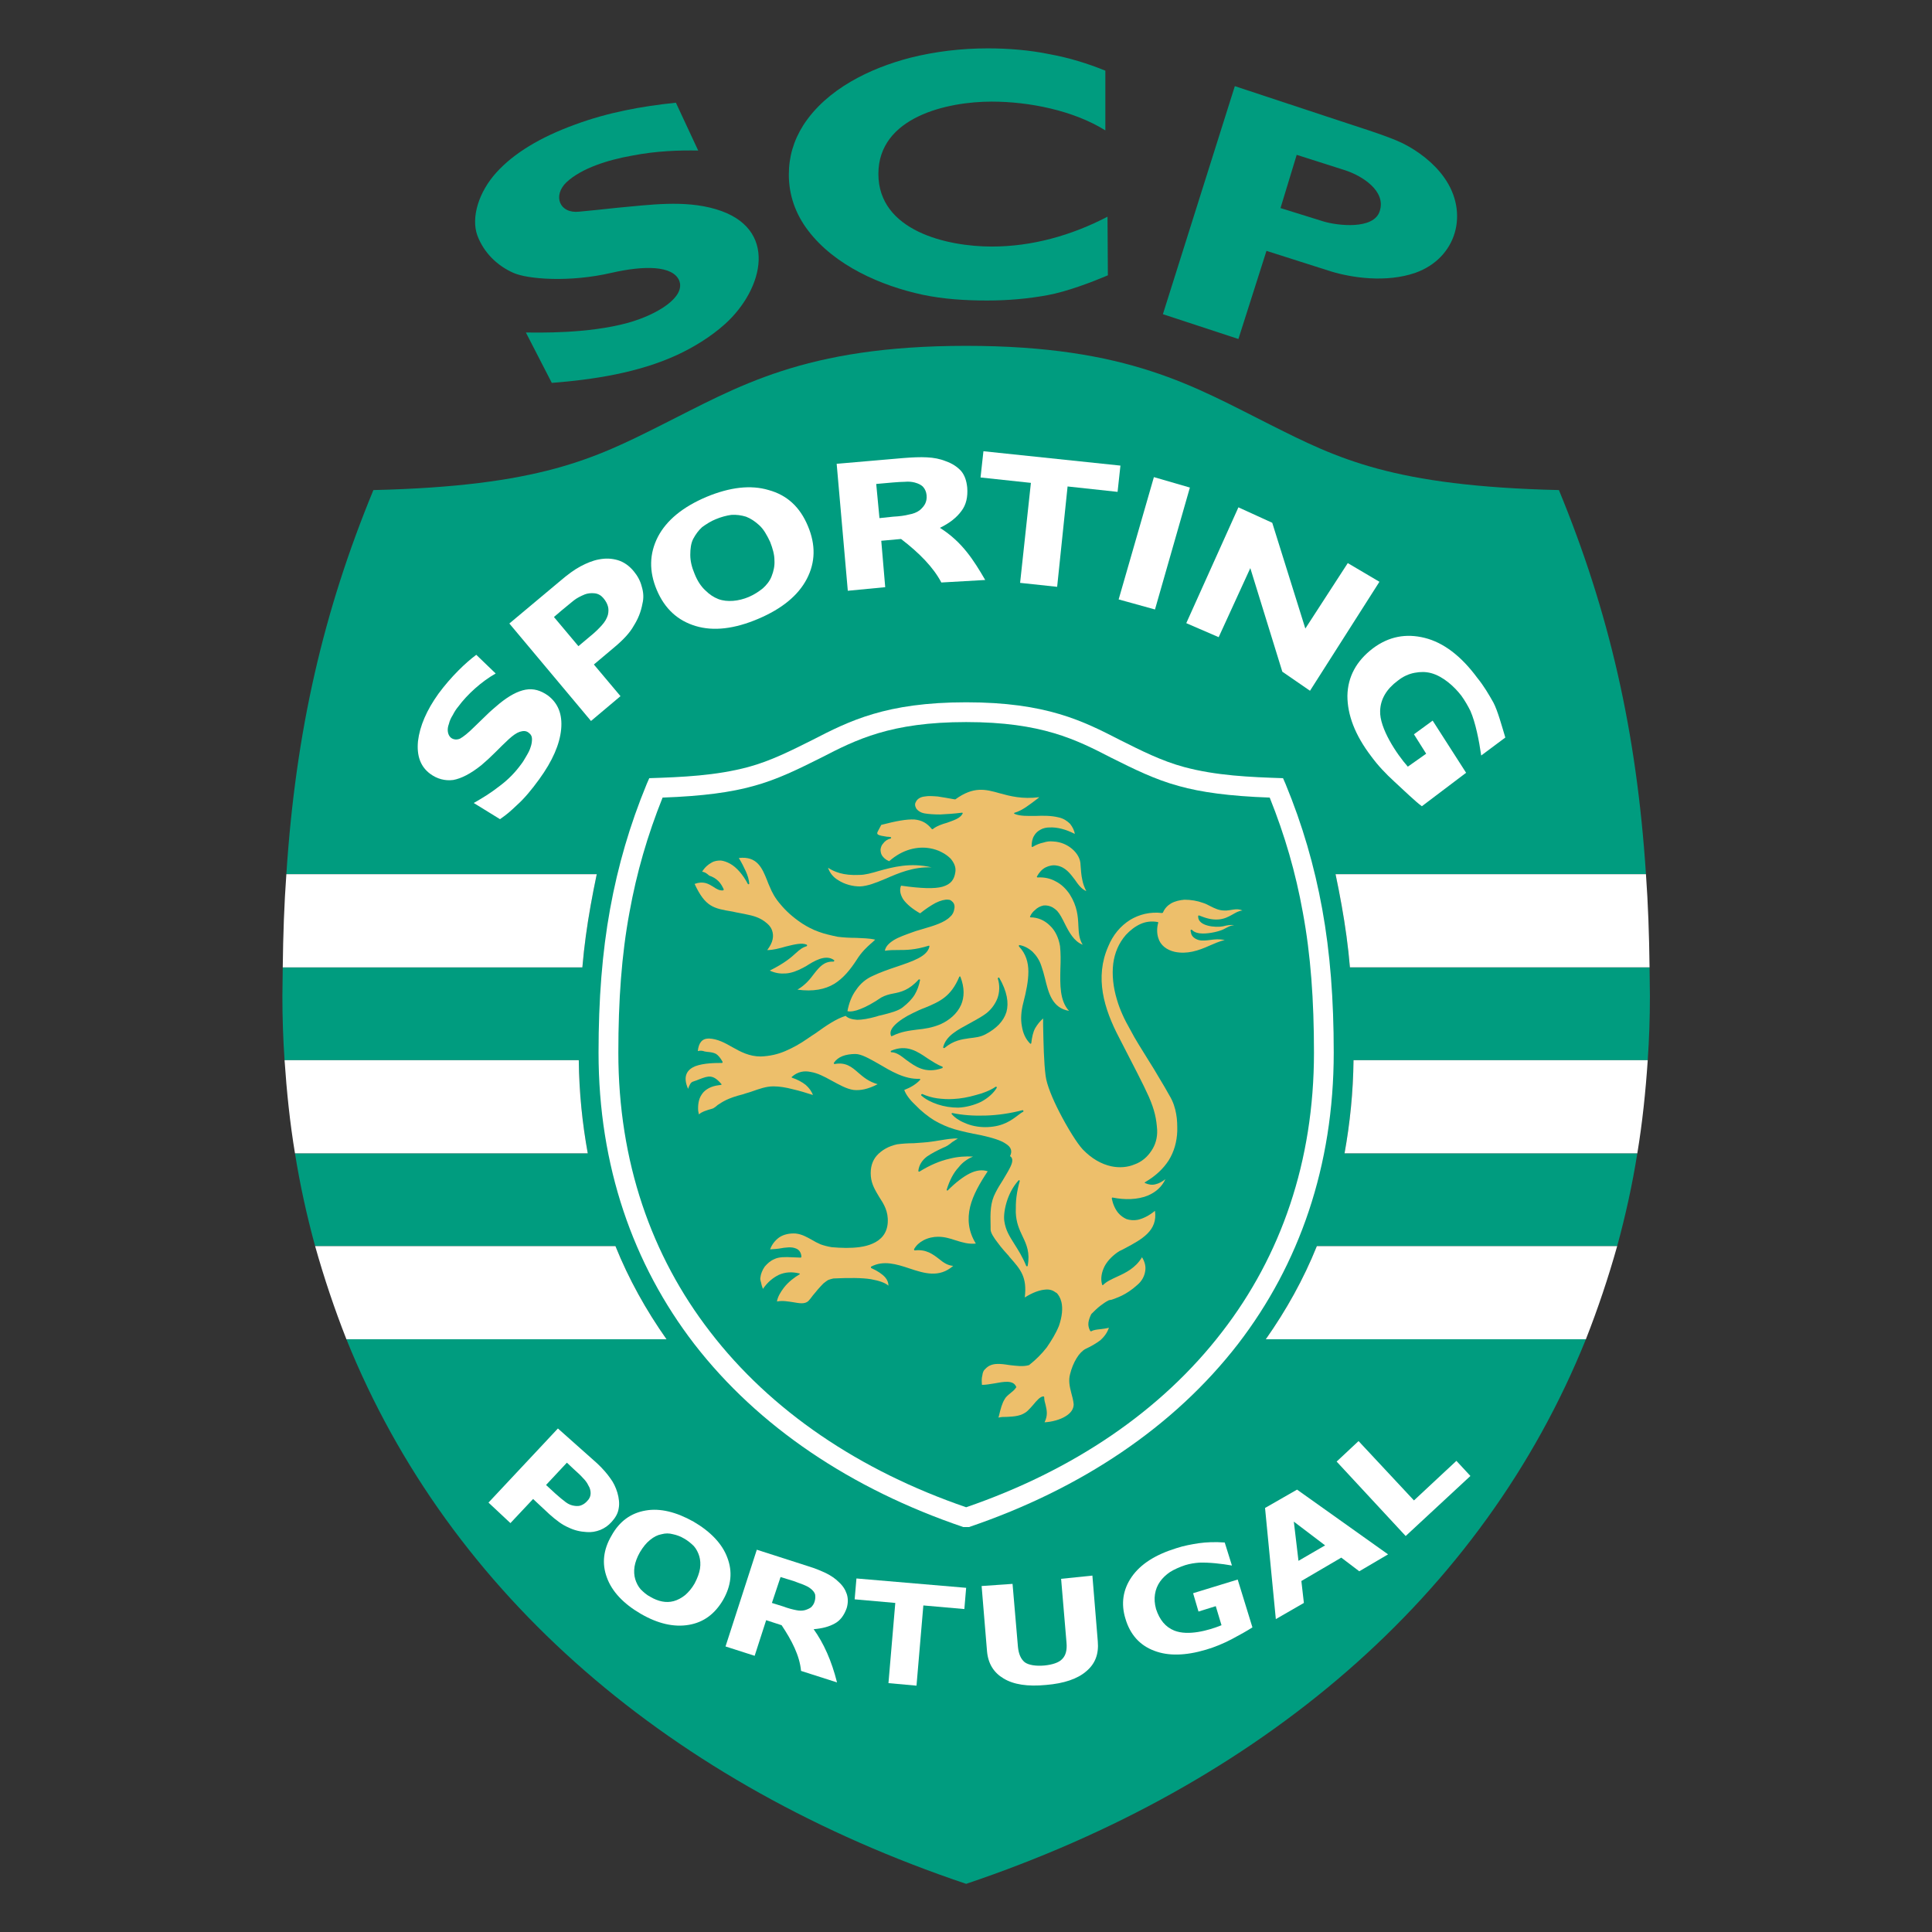 <?xml version="1.0" encoding="UTF-8" standalone="no"?>
<svg
   xmlns:dc="http://purl.org/dc/elements/1.1/"
   xmlns:cc="http://creativecommons.org/ns#"
   xmlns:rdf="http://www.w3.org/1999/02/22-rdf-syntax-ns#"
   xmlns:svg="http://www.w3.org/2000/svg"
   xmlns="http://www.w3.org/2000/svg"
   xmlns:sodipodi="http://sodipodi.sourceforge.net/DTD/sodipodi-0.dtd"
   xmlns:inkscape="http://www.inkscape.org/namespaces/inkscape"
   version="1.1"
   id="Layer_1"
   x="0px"
   y="0px"
   viewBox="0 0 1000 1000"
   xml:space="preserve"
   sodipodi:docname="Sporting CP.svg"
   width="1000"
   height="1000"
   inkscape:version="1.0.1 (3bc2e813f5, 2020-09-07)"><rect x="0" y="0" width="1000" height="1000" fill="#333333" stroke="none"/><defs
   id="defs81" /><sodipodi:namedview
   pagecolor="#ffffff"
   bordercolor="#666666"
   borderopacity="1"
   objecttolerance="10"
   gridtolerance="10"
   guidetolerance="10"
   inkscape:pageopacity="0"
   inkscape:pageshadow="2"
   inkscape:window-width="1920"
   inkscape:window-height="1017"
   id="namedview79"
   showgrid="false"
   inkscape:zoom="0.845"
   inkscape:cx="500"
   inkscape:cy="500"
   inkscape:window-x="-8"
   inkscape:window-y="-8"
   inkscape:window-maximized="1"
   inkscape:current-layer="Layer_1" />





































<g
   id="g946"
   transform="matrix(4.524,0,0,4.524,-1309.522,-857.143)"><path
     style="clip-rule:evenodd;fill:#009c7f;fill-rule:evenodd"
     d="m 400,405 c -33.621,-11.316 -59.053,-32.881 -70.905,-62.306 h 36.626 c -2.346,-3.332 -4.321,-6.871 -5.845,-10.657 h -34.361 c -0.946,-3.457 -1.729,-6.995 -2.305,-10.617 h 33.498 c -0.618,-3.415 -0.988,-6.954 -1.029,-10.659 h -33.661 c -0.165,-2.385 -0.248,-4.855 -0.248,-7.324 0,-1.111 0.041,-2.223 0.041,-3.293 h 34.279 c 0.206,-2.427 0.535,-4.773 0.947,-7.078 0.206,-1.193 0.453,-2.387 0.699,-3.581 h -35.513 c 1.07,-16.418 4.238,-30.081 9.958,-43.949 19.012,-0.453 25.268,-3.58 32.964,-7.448 8.722,-4.361 16.254,-9.054 34.855,-9.054 18.602,0 26.131,4.692 34.855,9.054 7.696,3.868 13.951,6.995 32.963,7.448 5.72,13.868 8.889,27.531 9.959,43.949 h -35.514 c 0.246,1.194 0.493,2.388 0.698,3.581 0.412,2.306 0.742,4.651 0.947,7.078 h 34.28 c 0,1.07 0.041,2.182 0.041,3.293 0,2.469 -0.084,4.94 -0.248,7.324 H 444.32 c -0.041,3.705 -0.411,7.244 -1.028,10.659 h 33.497 c -0.576,3.622 -1.358,7.16 -2.305,10.617 h -34.36 c -1.522,3.786 -3.499,7.325 -5.844,10.657 h 36.625 C 459.055,372.119 433.621,393.684 400,405"
     id="path2" /><path
     style="clip-rule:evenodd;fill:#ffffff;fill-rule:evenodd"
     d="m 474.484,332.037 c -1.028,3.661 -2.223,7.202 -3.579,10.657 H 434.28 c 2.345,-3.332 4.321,-6.871 5.844,-10.657 z"
     id="path4" /><path
     style="clip-rule:evenodd;fill:#ffffff;fill-rule:evenodd"
     d="m 444.32,310.761 c -0.041,3.705 -0.411,7.244 -1.028,10.659 h 33.497 c 0.576,-3.457 0.947,-7.037 1.193,-10.659 z"
     id="path6" /><path
     style="clip-rule:evenodd;fill:#ffffff;fill-rule:evenodd"
     d="m 442.264,289.484 c 0.246,1.194 0.493,2.388 0.698,3.581 0.412,2.306 0.742,4.651 0.947,7.078 h 34.28 c -0.043,-3.703 -0.166,-7.242 -0.412,-10.659 z"
     id="path8" /><path
     style="clip-rule:evenodd;fill:#ffffff;fill-rule:evenodd"
     d="m 356.09,300.144 c 0.206,-2.427 0.535,-4.773 0.947,-7.078 0.206,-1.193 0.453,-2.387 0.699,-3.581 h -35.513 c -0.247,3.417 -0.37,6.956 -0.412,10.659 z"
     id="path10" /><path
     style="clip-rule:evenodd;fill:#ffffff;fill-rule:evenodd"
     d="m 356.708,321.42 c -0.618,-3.415 -0.988,-6.954 -1.029,-10.659 h -33.661 c 0.246,3.622 0.616,7.202 1.192,10.659 z"
     id="path12" /><path
     style="clip-rule:evenodd;fill:#ffffff;fill-rule:evenodd"
     d="m 365.721,342.694 c -2.346,-3.332 -4.321,-6.871 -5.845,-10.657 h -34.361 c 1.029,3.661 2.221,7.202 3.58,10.657 z"
     id="path14" /><path
     style="clip-rule:evenodd;fill:#ffffff;fill-rule:evenodd"
     d="m 400.329,364.177 h -0.658 c -12.84,-4.362 -23.458,-11.482 -30.782,-20.948 -6.995,-9.093 -10.947,-20.368 -10.947,-33.331 0,-6.091 0.412,-11.441 1.318,-16.421 0.906,-4.979 2.262,-9.629 4.196,-14.32 l 0.288,-0.658 c 3.786,-0.123 7.655,-0.289 11.319,-1.276 2.59,-0.698 4.937,-1.893 7.324,-3.086 4.239,-2.181 8.436,-4.32 17.613,-4.32 9.177,0 13.374,2.14 17.613,4.32 2.387,1.193 4.732,2.388 7.324,3.086 3.664,0.987 7.532,1.153 11.316,1.276 l 0.289,0.658 c 1.935,4.691 3.291,9.342 4.197,14.32 0.906,4.98 1.316,10.33 1.316,16.421 0,12.963 -3.949,24.238 -10.947,33.331 -7.321,9.466 -17.939,16.586 -30.779,20.948"
     id="path16" /><path
     style="clip-rule:evenodd;fill:#009c7f;fill-rule:evenodd"
     d="m 400,361.914 c 12.223,-4.198 22.346,-11.029 29.299,-20.084 6.709,-8.681 10.496,-19.465 10.496,-31.933 0,-5.968 -0.371,-11.194 -1.277,-16.05 -0.822,-4.567 -2.057,-8.807 -3.787,-13.128 -4.648,-0.164 -7.859,-0.617 -10.369,-1.316 -2.756,-0.74 -5.226,-1.976 -7.777,-3.25 -3.991,-2.059 -7.941,-4.074 -16.584,-4.074 -8.643,0 -12.593,2.016 -16.585,4.074 -2.551,1.274 -5.02,2.51 -7.777,3.25 -2.51,0.699 -5.72,1.152 -10.37,1.316 -1.729,4.321 -2.962,8.561 -3.788,13.128 -0.904,4.855 -1.274,10.082 -1.274,16.05 0,12.468 3.786,23.252 10.493,31.933 6.953,9.055 17.077,15.886 29.3,20.084"
     id="path18" /><path
     style="clip-rule:evenodd;fill:#ffffff;fill-rule:evenodd"
     d="m 352.14,269.032 c 1.153,0.865 1.688,2.14 1.523,3.87 -0.164,1.727 -0.987,3.621 -2.51,5.72 -0.865,1.192 -1.688,2.181 -2.51,2.922 -0.824,0.781 -1.154,1.07 -1.975,1.646 l -3.005,-1.852 c 1.151,-0.66 1.893,-1.111 3.005,-1.976 0.986,-0.74 1.769,-1.564 2.427,-2.47 0.165,-0.206 0.37,-0.534 0.576,-0.904 0.248,-0.412 0.412,-0.74 0.493,-1.03 0.124,-0.329 0.164,-0.657 0.164,-0.944 0,-0.29 -0.122,-0.535 -0.409,-0.741 -0.29,-0.206 -0.577,-0.206 -0.989,-0.083 -0.37,0.122 -0.782,0.412 -1.276,0.863 -0.493,0.454 -1.028,0.989 -1.563,1.523 -0.535,0.535 -1.028,0.988 -1.564,1.44 -1.234,0.988 -2.304,1.522 -3.21,1.688 -0.946,0.124 -1.851,-0.124 -2.633,-0.699 -1.113,-0.823 -1.564,-2.058 -1.4,-3.746 0.206,-1.728 0.987,-3.538 2.346,-5.432 0.699,-0.945 1.482,-1.852 2.305,-2.676 0.699,-0.699 1.358,-1.274 2.016,-1.769 l 2.222,2.14 c -1.605,0.905 -3.251,2.387 -4.28,3.786 -0.246,0.289 -0.452,0.618 -0.617,0.947 -0.206,0.328 -0.37,0.657 -0.454,1.027 -0.122,0.329 -0.164,0.619 -0.122,0.906 0.042,0.289 0.164,0.534 0.37,0.699 0.287,0.206 0.659,0.247 1.029,0.083 0.37,-0.206 0.905,-0.618 1.646,-1.359 0.453,-0.451 0.947,-0.904 1.359,-1.315 0.452,-0.453 0.945,-0.864 1.48,-1.318 1.111,-0.904 2.1,-1.439 3.005,-1.604 0.905,-0.164 1.728,0.083 2.551,0.658"
     id="path20" /><path
     style="clip-rule:evenodd;fill:#ffffff;fill-rule:evenodd"
     d="m 359.013,258.827 c 0.083,0.288 0.083,0.618 0,0.988 -0.123,0.41 -0.329,0.781 -0.7,1.193 -0.329,0.37 -0.783,0.823 -1.399,1.316 l -1.275,1.071 -2.8,-3.335 0.865,-0.741 c 0.575,-0.493 1.07,-0.863 1.4,-1.15 0.37,-0.29 0.781,-0.495 1.276,-0.701 0.328,-0.122 0.699,-0.164 1.11,-0.122 0.41,0.04 0.74,0.246 0.988,0.533 0.288,0.331 0.452,0.661 0.535,0.948 m 1.153,-5.266 c -0.701,-0.207 -1.4,-0.247 -2.224,-0.083 -0.657,0.123 -1.358,0.412 -2.057,0.782 -0.7,0.37 -1.481,0.945 -2.346,1.686 l -5.802,4.856 9.342,11.152 3.374,-2.84 -3.045,-3.621 2.346,-1.975 c 1.027,-0.863 1.768,-1.647 2.223,-2.469 0.493,-0.782 0.822,-1.604 0.986,-2.51 0.164,-0.66 0.124,-1.317 -0.082,-1.975 -0.164,-0.658 -0.494,-1.235 -0.904,-1.73 -0.537,-0.656 -1.154,-1.069 -1.811,-1.273"
     id="path22" /><path
     style="clip-rule:evenodd;fill:#ffffff;fill-rule:evenodd"
     d="m 376.748,256.77 c -0.451,0.371 -1.028,0.741 -1.604,0.988 -0.576,0.247 -1.235,0.412 -1.81,0.452 -0.577,0.041 -1.152,0 -1.688,-0.205 -0.535,-0.206 -1.029,-0.536 -1.481,-0.988 -0.493,-0.452 -0.905,-1.07 -1.234,-1.893 -0.329,-0.782 -0.494,-1.481 -0.494,-2.181 0,-0.7 0.082,-1.318 0.329,-1.812 0.287,-0.534 0.617,-0.987 1.028,-1.357 0.453,-0.33 1.029,-0.701 1.564,-0.906 0.576,-0.246 1.195,-0.411 1.77,-0.494 0.575,-0.04 1.151,0.042 1.686,0.206 0.536,0.206 1.029,0.535 1.524,0.988 0.494,0.453 0.864,1.111 1.234,1.893 0.287,0.741 0.494,1.441 0.494,2.1 0.041,0.617 -0.083,1.233 -0.329,1.851 -0.206,0.534 -0.577,0.987 -0.989,1.358 m 0.66,-11.235 c -2.058,-0.617 -4.445,-0.329 -7.121,0.782 -2.715,1.151 -4.566,2.675 -5.555,4.567 -0.988,1.934 -1.028,3.95 -0.123,6.091 0.906,2.14 2.387,3.498 4.444,4.115 2.058,0.617 4.445,0.33 7.16,-0.823 2.717,-1.152 4.569,-2.675 5.557,-4.567 0.988,-1.894 1.029,-3.91 0.124,-6.05 -0.906,-2.181 -2.388,-3.539 -4.486,-4.115"
     id="path24" /><path
     style="clip-rule:evenodd;fill:#ffffff;fill-rule:evenodd"
     d="m 395.309,247.099 c -0.123,0.247 -0.33,0.494 -0.618,0.74 -0.33,0.248 -0.741,0.412 -1.235,0.495 -0.452,0.123 -1.069,0.206 -1.81,0.246 l -1.564,0.165 -0.371,-3.909 1.853,-0.165 c 0.535,-0.041 1.028,-0.083 1.44,-0.083 0.412,-0.04 0.782,0 1.112,0.083 0.451,0.123 0.78,0.288 0.987,0.535 0.206,0.247 0.329,0.535 0.37,0.905 0.042,0.412 -0.041,0.742 -0.164,0.988 m 1.687,2.757 c 1.111,-0.535 1.934,-1.192 2.469,-1.934 0.535,-0.699 0.741,-1.605 0.658,-2.675 -0.081,-0.783 -0.287,-1.4 -0.699,-1.894 -0.452,-0.493 -1.028,-0.863 -1.728,-1.11 -0.7,-0.288 -1.4,-0.411 -2.181,-0.452 -0.783,-0.042 -1.688,0 -2.717,0.082 l -7.612,0.658 1.274,14.526 4.28,-0.411 -0.452,-5.309 2.264,-0.206 c 2.098,1.605 3.704,3.252 4.609,4.979 l 5.02,-0.288 c -1.318,-2.261 -2.634,-4.361 -5.185,-5.966"
     id="path26" /><polygon
     style="clip-rule:evenodd;fill:#ffffff;fill-rule:evenodd"
     points="410.411,256.605 411.605,245.123 417.325,245.741 417.652,242.736 401.977,241.092 401.646,244.095 407.408,244.712 406.173,256.152 "
     id="polygon28" /><polygon
     style="clip-rule:evenodd;fill:#ffffff;fill-rule:evenodd"
     points="421.48,244.053 417.447,258.046 421.605,259.197 425.598,245.248 "
     id="polygon30" /><polygon
     style="clip-rule:evenodd;fill:#ffffff;fill-rule:evenodd"
     points="425.185,260.762 428.891,262.366 432.511,254.465 436.174,266.316 439.341,268.497 447.284,256.028 443.662,253.89 438.807,261.379 435.021,249.279 431.15,247.511 "
     id="polygon32" /><path
     style="clip-rule:evenodd;fill:#ffffff;fill-rule:evenodd"
     d="m 457.201,277.881 -3.827,-5.968 -2.14,1.565 1.398,2.221 -2.099,1.482 c -1.276,-1.44 -3.25,-4.403 -3.168,-6.379 0.04,-1.358 0.739,-2.51 2.016,-3.456 0.617,-0.494 1.276,-0.783 1.935,-0.905 0.658,-0.125 1.275,-0.125 1.893,0.04 1.359,0.371 2.635,1.522 3.457,2.593 0.412,0.576 0.741,1.153 1.027,1.728 0.578,1.316 0.99,3.375 1.236,5.103 l 2.758,-2.058 c -0.412,-1.358 -0.865,-3.045 -1.358,-3.991 -0.534,-0.947 -1.112,-1.935 -1.853,-2.84 -1.852,-2.51 -3.869,-4.033 -6.008,-4.567 -2.14,-0.535 -4.115,-0.165 -5.926,1.192 -1.893,1.44 -2.881,3.251 -2.922,5.433 0,2.182 0.863,4.485 2.716,6.914 0.781,1.069 1.686,2.017 2.675,2.922 0.987,0.904 2.428,2.304 3.129,2.798 z"
     id="path34" /><path
     style="clip-rule:evenodd;fill:#ffffff;fill-rule:evenodd"
     d="m 356.667,361.174 c 0.247,-0.248 0.37,-0.535 0.37,-0.866 0,-0.286 -0.082,-0.616 -0.246,-0.864 -0.166,-0.37 -0.411,-0.657 -0.659,-0.905 -0.247,-0.287 -0.617,-0.616 -1.07,-1.028 l -0.741,-0.699 -2.386,2.552 1.069,0.986 c 0.453,0.412 0.865,0.741 1.194,0.989 0.329,0.245 0.657,0.368 0.987,0.41 0.289,0.041 0.577,0.041 0.824,-0.081 0.205,-0.085 0.452,-0.249 0.658,-0.494 m 2.758,2.427 c -0.371,0.412 -0.783,0.699 -1.277,0.905 -0.535,0.206 -1.028,0.287 -1.564,0.245 -0.739,-0.039 -1.438,-0.204 -2.099,-0.532 -0.699,-0.29 -1.398,-0.824 -2.181,-1.523 l -1.851,-1.729 -2.593,2.759 -2.51,-2.346 7.943,-8.479 4.485,3.99 c 0.658,0.618 1.152,1.195 1.523,1.729 0.658,0.864 1.152,2.346 0.946,3.416 -0.081,0.575 -0.371,1.071 -0.822,1.565"
     id="path36" /><path
     style="clip-rule:evenodd;fill:#ffffff;fill-rule:evenodd"
     d="m 366.543,372.654 c 0.453,-0.122 0.905,-0.37 1.317,-0.699 0.371,-0.329 0.742,-0.741 1.071,-1.317 0.329,-0.618 0.535,-1.192 0.617,-1.688 0.082,-0.534 0.04,-1.028 -0.082,-1.44 -0.124,-0.409 -0.329,-0.822 -0.617,-1.15 -0.33,-0.331 -0.742,-0.66 -1.113,-0.864 -0.41,-0.247 -0.864,-0.412 -1.274,-0.495 -0.454,-0.123 -0.865,-0.123 -1.317,0 -0.454,0.083 -0.865,0.289 -1.318,0.66 -0.411,0.328 -0.782,0.78 -1.152,1.398 -0.329,0.576 -0.535,1.151 -0.617,1.645 -0.081,0.537 -0.042,1.03 0.082,1.442 0.124,0.41 0.33,0.822 0.617,1.15 0.33,0.331 0.699,0.66 1.111,0.866 0.412,0.246 0.905,0.452 1.359,0.533 0.411,0.082 0.865,0.082 1.316,-0.041 m 5.639,-0.122 c -0.948,1.603 -2.223,2.549 -3.911,2.836 -1.686,0.29 -3.539,-0.122 -5.514,-1.273 -1.976,-1.153 -3.292,-2.552 -3.867,-4.156 -0.577,-1.566 -0.412,-3.167 0.535,-4.775 0.905,-1.647 2.221,-2.591 3.909,-2.878 1.646,-0.29 3.497,0.164 5.473,1.273 1.975,1.153 3.292,2.552 3.868,4.117 0.617,1.602 0.453,3.21 -0.493,4.856"
     id="path38" /><path
     style="clip-rule:evenodd;fill:#ffffff;fill-rule:evenodd"
     d="m 382.676,372.654 c 0.082,-0.289 0.082,-0.535 0.04,-0.782 -0.081,-0.246 -0.287,-0.496 -0.575,-0.699 -0.206,-0.165 -0.495,-0.287 -0.783,-0.41 -0.329,-0.125 -0.699,-0.25 -1.111,-0.412 l -1.481,-0.454 -0.989,2.964 1.317,0.411 c 0.535,0.205 1.031,0.328 1.44,0.411 0.371,0.083 0.741,0.083 1.03,0 0.288,-0.083 0.536,-0.206 0.7,-0.329 0.165,-0.168 0.329,-0.371 0.412,-0.7 m 2.55,9.3 -4.115,-1.317 c -0.165,-1.77 -1.07,-3.497 -2.222,-5.227 l -1.77,-0.576 -1.316,4.075 -3.334,-1.069 3.58,-11.068 5.886,1.891 c 0.823,0.248 1.48,0.535 2.015,0.783 0.576,0.287 1.07,0.615 1.482,1.028 0.453,0.412 0.741,0.863 0.906,1.357 0.164,0.493 0.164,1.03 0,1.606 -0.287,0.823 -0.741,1.439 -1.359,1.77 -0.659,0.371 -1.439,0.575 -2.427,0.658 1.151,1.604 2.057,3.62 2.674,6.089"
     id="path40" /><polygon
     style="clip-rule:evenodd;fill:#ffffff;fill-rule:evenodd"
     points="394.32,382.325 395.103,373.147 399.794,373.56 400,371.131 387.449,370.061 387.243,372.448 391.893,372.86 391.111,382.035 "
     id="polygon42" /><path
     style="clip-rule:evenodd;fill:#ffffff;fill-rule:evenodd"
     d="m 414.443,369.732 -3.579,0.37 0.616,7.285 c 0.082,0.864 -0.082,1.48 -0.492,1.892 -0.371,0.412 -1.152,0.657 -2.057,0.742 -0.949,0.08 -1.771,-0.043 -2.225,-0.371 -0.452,-0.371 -0.699,-0.947 -0.781,-1.769 l -0.617,-7.201 -3.539,0.245 0.617,7.449 c 0.123,1.441 0.782,2.469 1.893,3.127 1.152,0.701 2.758,0.946 4.856,0.743 2.058,-0.167 3.621,-0.702 4.609,-1.565 1.028,-0.864 1.44,-1.976 1.317,-3.416 z"
     id="path44" /><path
     style="clip-rule:evenodd;fill:#ffffff;fill-rule:evenodd"
     d="m 431.068,370.184 -5.102,1.565 0.617,2.098 1.976,-0.618 0.657,2.182 c -1.523,0.618 -3.827,1.234 -5.392,0.618 -1.028,-0.412 -1.688,-1.234 -2.098,-2.469 -0.166,-0.618 -0.207,-1.152 -0.123,-1.688 0.164,-1.109 0.822,-1.934 1.728,-2.552 0.454,-0.287 1.11,-0.577 1.727,-0.781 0.537,-0.166 1.07,-0.247 1.605,-0.289 1.109,-0.041 2.593,0.123 3.746,0.331 l -0.824,-2.635 c -1.109,-0.081 -2.1,-0.04 -2.963,0.081 -0.822,0.125 -1.729,0.289 -2.592,0.576 -2.387,0.741 -4.075,1.811 -5.102,3.293 -0.988,1.44 -1.236,3.045 -0.701,4.775 0.535,1.81 1.646,3.045 3.291,3.661 1.606,0.618 3.58,0.576 5.927,-0.123 0.987,-0.289 1.976,-0.699 2.922,-1.192 0.946,-0.496 1.811,-0.989 2.387,-1.359 z"
     id="path46" /><path
     style="clip-rule:evenodd;fill:#ffffff;fill-rule:evenodd"
     d="m 441.068,366.274 -3.578,-2.716 0.533,4.485 z m 7.203,1.029 -3.293,1.937 -2.058,-1.564 -4.567,2.675 0.287,2.51 -3.209,1.85 -1.234,-12.716 3.662,-2.099 z"
     id="path48" /><polygon
     style="clip-rule:evenodd;fill:#ffffff;fill-rule:evenodd"
     points="457.693,358.334 456.091,356.604 451.234,361.132 444.896,354.342 442.387,356.686 450.287,365.205 "
     id="polygon50" /><path
     style="clip-rule:evenodd;fill:#009c7f;fill-rule:evenodd"
     d="m 349.629,227.51 c 1.399,0 7.038,0.166 11.687,-1.11 3.375,-0.946 6.627,-2.963 5.845,-4.855 -0.741,-1.688 -3.95,-1.729 -7.736,-0.865 -4.775,1.111 -9.589,0.741 -11.236,0 -1.851,-0.822 -3.375,-2.304 -4.115,-4.279 -0.741,-2.058 0.164,-4.979 2.182,-7.202 2.016,-2.221 5.019,-4.031 8.971,-5.472 3.786,-1.4 7.613,-2.1 11.564,-2.511 l 2.551,5.472 c -2.181,-0.04 -4.775,0.042 -7.531,0.577 -2.798,0.493 -5.802,1.44 -7.532,3.045 -1.603,1.524 -0.822,3.622 1.441,3.374 1.275,-0.122 2.922,-0.286 4.404,-0.451 3.703,-0.329 7.612,-0.905 11.234,0.165 7.243,2.139 5.474,9.135 1.07,13.127 -1.687,1.521 -3.703,2.716 -5.473,3.538 -4.443,2.058 -9.63,2.839 -14.361,3.21 z"
     id="path52" /><path
     style="clip-rule:evenodd;fill:#009c7f;fill-rule:evenodd"
     d="m 415.926,197.552 c -2.017,-0.823 -4.156,-1.481 -6.42,-1.893 -2.222,-0.453 -4.609,-0.659 -7.037,-0.659 -3.087,0 -6.049,0.37 -8.848,1.07 -4.609,1.194 -9.588,3.58 -12.263,7.736 -1.111,1.77 -1.646,3.622 -1.646,5.639 0,2.304 0.741,4.485 2.223,6.419 3.044,3.992 8.311,6.296 13.086,7.324 2.346,0.496 4.815,0.66 7.366,0.66 2.428,0 4.732,-0.206 6.955,-0.618 2.221,-0.411 5.02,-1.481 6.873,-2.263 l -0.042,-6.708 c -4.116,2.14 -8.601,3.415 -13.252,3.415 -5.061,0 -12.962,-1.769 -12.962,-8.313 0,-6.502 7.859,-8.27 12.962,-8.27 4.321,0 9.384,1.029 13.005,3.291 z"
     id="path54" /><path
     style="clip-rule:evenodd;fill:#009c7f;fill-rule:evenodd"
     d="m 447.324,213.602 c -0.657,2.181 -4.854,1.687 -6.461,1.193 l -4.897,-1.523 1.853,-6.09 5.556,1.77 c 1.893,0.616 4.689,2.345 3.949,4.65 m -16.174,14.649 3.211,-10.083 7.367,2.347 c 2.427,0.74 6.336,1.317 9.67,0.164 4.733,-1.686 6.172,-6.872 3.291,-10.904 -1.192,-1.689 -3.002,-3.046 -4.73,-3.909 -1.854,-0.905 -5.475,-1.976 -8.768,-3.087 l -10.451,-3.457 -8.23,26.091 z"
     id="path56" /><path
     style="clip-rule:evenodd;fill:#edbf6b;fill-rule:evenodd"
     d="m 408.271,280.762 c -1.029,0.782 -1.852,1.439 -2.715,1.686 -0.084,0 -0.084,0.124 -0.043,0.124 0.659,0.287 1.523,0.246 2.428,0.246 0.865,-0.04 1.812,-0.04 2.635,0.166 0.574,0.123 0.986,0.412 1.318,0.74 0.287,0.37 0.492,0.781 0.535,1.151 -1.031,-0.534 -2.019,-0.781 -2.882,-0.74 -0.371,0 -0.741,0.083 -1.028,0.247 -0.33,0.165 -0.578,0.412 -0.742,0.699 -0.205,0.329 -0.288,0.741 -0.288,1.234 0.041,0.042 0.083,0.084 0.124,0.042 0.412,-0.248 0.822,-0.412 1.236,-0.494 0.369,-0.124 0.738,-0.164 1.109,-0.124 0.863,0.041 1.603,0.37 2.182,0.866 0.575,0.493 0.946,1.15 0.946,1.81 0.041,0.576 0.082,1.193 0.205,1.729 0.082,0.451 0.247,0.863 0.453,1.275 -0.576,-0.247 -0.946,-0.782 -1.315,-1.317 -0.535,-0.699 -1.072,-1.44 -2.06,-1.605 -0.411,-0.082 -0.864,0 -1.275,0.206 -0.411,0.205 -0.741,0.576 -0.989,1.028 -0.041,0.082 0,0.124 0.084,0.124 0.781,-0.042 1.48,0.124 2.058,0.452 0.657,0.329 1.192,0.864 1.604,1.481 0.864,1.358 0.947,2.552 0.988,3.581 0.041,0.822 0.082,1.523 0.493,2.182 -0.988,-0.371 -1.564,-1.441 -2.058,-2.43 -0.287,-0.576 -0.534,-1.069 -0.864,-1.44 -0.164,-0.164 -0.329,-0.286 -0.536,-0.411 -0.327,-0.165 -0.656,-0.246 -1.025,-0.206 -0.373,0.082 -0.703,0.246 -0.99,0.536 -0.205,0.163 -0.41,0.41 -0.535,0.698 -0.04,0.042 0,0.124 0.042,0.124 0.823,0 1.605,0.329 2.222,0.947 0.577,0.535 0.988,1.356 1.153,2.346 0.081,0.781 0.081,1.686 0.041,2.591 -0.041,1.811 -0.083,3.664 0.987,4.814 -1.934,-0.328 -2.346,-2.056 -2.758,-3.744 -0.123,-0.493 -0.246,-0.946 -0.41,-1.399 -0.207,-0.657 -0.576,-1.192 -0.988,-1.605 -0.494,-0.452 -1.029,-0.699 -1.523,-0.782 -0.041,0 -0.082,0.083 -0.041,0.165 0.782,0.823 1.07,1.812 1.07,2.88 0,1.072 -0.247,2.265 -0.576,3.541 -0.248,0.944 -0.329,1.892 -0.164,2.716 0.123,0.78 0.412,1.44 0.945,1.975 0.042,0.039 0.125,0 0.125,-0.042 0.081,-0.699 0.205,-1.275 0.451,-1.728 0.246,-0.413 0.535,-0.782 0.906,-1.111 v 0.78 c 0.043,2.059 0.082,4.24 0.288,5.804 0.124,0.988 0.78,2.593 1.564,4.114 0.947,1.853 2.058,3.622 2.675,4.279 1.028,1.072 2.142,1.688 3.251,1.936 0.945,0.203 1.893,0.122 2.675,-0.209 0.823,-0.287 1.481,-0.863 1.935,-1.561 0.453,-0.66 0.699,-1.484 0.658,-2.39 -0.082,-1.273 -0.289,-2.263 -0.946,-3.784 -0.659,-1.482 -1.728,-3.499 -3.416,-6.791 -0.864,-1.645 -1.564,-3.374 -1.851,-5.102 -0.289,-1.77 -0.164,-3.539 0.615,-5.31 0.537,-1.316 1.398,-2.345 2.512,-3.045 1.029,-0.617 2.264,-0.947 3.662,-0.781 0,0 0.041,-0.042 0.082,-0.042 0.206,-0.492 0.535,-0.823 0.947,-1.069 0.452,-0.248 0.986,-0.371 1.521,-0.412 0.74,0 1.482,0.124 2.142,0.37 0.287,0.083 0.575,0.248 0.821,0.37 0.494,0.249 0.988,0.495 1.605,0.495 0.699,0.04 1.398,-0.331 2.057,0 -0.453,0.04 -0.822,0.288 -1.191,0.494 -0.454,0.245 -0.905,0.493 -1.605,0.534 -0.783,0.041 -1.399,-0.164 -2.141,-0.453 -0.041,-0.041 -0.082,0 -0.123,0.042 v 0.082 c 0,1.11 2.017,1.275 2.84,1.11 0.452,-0.123 0.987,-0.206 1.275,-0.123 -0.412,0 -0.782,0.247 -1.193,0.453 -0.494,0.246 -1.523,0.494 -2.387,0.494 -0.494,0 -0.988,-0.125 -1.234,-0.412 -0.041,-0.042 -0.164,-0.042 -0.164,0.042 0,0.082 0,0.164 0.039,0.245 0.042,0.454 0.454,0.742 0.865,0.865 0.453,0.123 0.946,0.04 1.316,0 0.578,-0.083 1.029,-0.123 1.688,0 -0.658,0.165 -1.193,0.411 -1.77,0.658 -1.275,0.576 -2.551,0.988 -3.95,0.699 -0.905,-0.206 -1.646,-0.74 -1.892,-1.604 -0.166,-0.535 -0.166,-1.152 0,-1.728 0,-0.042 0,-0.083 -0.084,-0.083 -0.66,-0.123 -1.316,-0.042 -1.893,0.206 -0.659,0.287 -1.234,0.741 -1.729,1.275 -0.824,0.946 -1.276,2.058 -1.439,3.252 -0.166,1.316 0,2.755 0.41,4.114 0.328,1.151 0.863,2.305 1.523,3.455 0.617,1.195 1.357,2.307 2.057,3.458 0.453,0.701 0.865,1.398 1.277,2.1 0.41,0.658 0.781,1.317 1.151,1.974 0.452,0.743 0.658,1.442 0.782,2.142 0.123,0.657 0.123,1.315 0.123,1.934 -0.042,1.234 -0.369,2.388 -0.988,3.374 -0.617,0.947 -1.48,1.77 -2.676,2.471 -0.08,0.039 -0.08,0.123 0,0.123 0.371,0.164 0.783,0.245 1.195,0.122 0.369,-0.083 0.74,-0.287 1.11,-0.576 -0.412,0.905 -1.151,1.523 -2.058,1.895 -1.153,0.451 -2.553,0.493 -3.991,0.206 -0.041,0 -0.083,0.041 -0.083,0.121 0.125,0.617 0.37,1.194 0.742,1.647 0.244,0.287 0.574,0.535 0.945,0.699 0.371,0.123 0.824,0.165 1.275,0.082 0.575,-0.123 1.276,-0.452 1.977,-1.028 0.33,2.262 -1.483,3.251 -3.418,4.279 -0.244,0.123 -0.451,0.247 -0.658,0.331 -0.658,0.41 -1.315,1.028 -1.686,1.727 -0.33,0.657 -0.494,1.398 -0.287,2.098 0,0.083 0.082,0.083 0.123,0.042 0.411,-0.412 0.986,-0.658 1.604,-0.947 0.988,-0.451 2.1,-0.986 2.84,-2.221 0.329,0.535 0.453,1.069 0.369,1.564 -0.08,0.615 -0.41,1.192 -0.905,1.604 -1.315,1.192 -2.386,1.482 -2.921,1.688 -0.163,0.04 -0.288,0.04 -0.37,0.081 -0.329,0.165 -0.616,0.371 -0.946,0.619 -0.369,0.287 -0.699,0.615 -0.988,0.905 l -0.041,0.041 c -0.164,0.329 -0.287,0.658 -0.329,0.987 -0.04,0.328 0.042,0.657 0.206,0.946 0.041,0.04 0.082,0.04 0.123,0.04 0.246,-0.162 0.66,-0.204 1.07,-0.246 0.329,-0.041 0.658,-0.083 0.946,-0.164 -0.205,0.616 -0.576,1.07 -0.987,1.44 -0.494,0.37 -1.07,0.699 -1.688,0.986 -0.329,0.165 -0.74,0.577 -1.029,1.07 -0.328,0.534 -0.576,1.153 -0.738,1.81 -0.207,0.741 -0.043,1.441 0.121,2.098 0.125,0.454 0.248,0.906 0.289,1.359 0,0.577 -0.371,1.028 -0.906,1.357 -0.657,0.412 -1.604,0.66 -2.428,0.701 0.411,-0.824 0.248,-1.4 0.124,-1.978 -0.083,-0.288 -0.163,-0.574 -0.163,-0.905 0,-0.039 -0.043,-0.081 -0.082,-0.081 -0.373,0 -0.785,0.493 -1.195,0.986 -0.205,0.248 -0.412,0.454 -0.617,0.66 -0.658,0.616 -1.564,0.658 -2.387,0.699 -0.33,0 -0.659,0 -0.946,0.083 0,-0.041 0,-0.083 0.04,-0.166 0.206,-0.864 0.371,-1.479 0.658,-1.934 0.123,-0.248 0.369,-0.452 0.619,-0.658 0.246,-0.206 0.535,-0.412 0.698,-0.699 0.042,0 0.042,-0.041 0,-0.083 -0.329,-0.78 -1.399,-0.576 -2.509,-0.37 -0.494,0.083 -0.988,0.164 -1.4,0.164 -0.041,-0.412 -0.041,-0.78 0.041,-1.07 0.041,-0.37 0.164,-0.615 0.33,-0.74 0.699,-0.781 1.728,-0.616 2.797,-0.452 0.741,0.081 1.524,0.206 2.223,0 0.781,-0.616 1.441,-1.275 2.018,-2.017 0.534,-0.78 1.028,-1.564 1.398,-2.469 0.371,-1.07 0.453,-2.017 0.287,-2.716 -0.122,-0.494 -0.328,-0.864 -0.617,-1.112 v 0.042 c -0.328,-0.287 -0.739,-0.412 -1.192,-0.37 -0.659,0.041 -1.481,0.328 -2.388,0.905 0.289,-2.346 -0.493,-3.21 -1.647,-4.527 -0.039,-0.042 -0.123,-0.123 -0.164,-0.204 -0.33,-0.372 -0.863,-0.947 -1.275,-1.523 -0.452,-0.576 -0.822,-1.153 -0.822,-1.523 v -0.287 c -0.042,-1.688 -0.042,-2.798 0.575,-3.951 0.247,-0.495 0.535,-0.947 0.823,-1.4 0.287,-0.493 0.574,-0.945 0.781,-1.357 0.33,-0.616 0.453,-1.15 0.043,-1.399 0.287,-0.577 0.123,-1.028 -0.455,-1.398 -0.575,-0.412 -1.563,-0.702 -2.838,-0.989 -1.316,-0.245 -2.222,-0.451 -3.086,-0.699 -0.824,-0.245 -1.523,-0.574 -2.264,-0.986 -0.739,-0.454 -1.563,-1.111 -2.222,-1.811 -0.617,-0.576 -1.069,-1.194 -1.234,-1.688 0.74,-0.287 1.358,-0.658 1.81,-1.153 0.041,-0.039 0,-0.123 -0.041,-0.123 -1.728,0.084 -3.334,-0.905 -4.732,-1.728 -1.029,-0.576 -1.934,-1.111 -2.634,-1.111 -0.535,0 -1.07,0.083 -1.481,0.246 -0.412,0.166 -0.74,0.412 -0.989,0.782 0,0.042 0.042,0.123 0.083,0.123 1.277,-0.246 1.976,0.331 2.717,0.988 0.575,0.493 1.193,1.03 2.221,1.317 -1.11,0.577 -1.976,0.741 -2.757,0.658 -0.823,-0.123 -1.603,-0.577 -2.593,-1.111 -0.741,-0.41 -1.522,-0.822 -2.303,-0.947 -0.742,-0.162 -1.483,-0.04 -2.14,0.537 -0.083,0.039 -0.042,0.123 0,0.123 0.617,0.206 1.151,0.493 1.563,0.821 0.371,0.329 0.659,0.7 0.823,1.153 -0.781,-0.247 -1.563,-0.493 -2.304,-0.657 -0.781,-0.206 -1.522,-0.329 -2.222,-0.329 -0.824,0 -1.605,0.287 -2.429,0.574 -0.328,0.125 -0.7,0.206 -1.028,0.329 -1.811,0.454 -2.346,0.866 -2.923,1.236 -0.123,0.123 -0.287,0.246 -0.493,0.371 -0.122,0.039 -0.329,0.122 -0.535,0.164 -0.329,0.123 -0.741,0.205 -1.111,0.535 -0.041,-0.125 -0.041,-0.29 -0.082,-0.412 -0.041,-0.658 0.041,-1.318 0.37,-1.812 0.288,-0.493 0.865,-0.905 1.687,-1.069 0.164,-0.042 0.371,-0.042 0.535,-0.084 0.084,0 0.124,-0.081 0.042,-0.122 -0.948,-1.111 -1.482,-0.905 -2.469,-0.535 -0.206,0.081 -0.494,0.206 -0.782,0.289 -0.123,0.04 -0.247,0.162 -0.329,0.329 -0.083,0.164 -0.165,0.329 -0.207,0.493 -0.659,-1.481 -0.082,-2.223 0.824,-2.594 0.987,-0.37 2.345,-0.37 3.045,-0.37 0.041,0 0.082,-0.039 0.082,-0.123 -0.246,-0.451 -0.494,-0.74 -0.741,-0.905 -0.288,-0.164 -0.617,-0.206 -1.07,-0.248 -0.082,0 -0.164,-0.039 -0.247,-0.039 -0.205,-0.083 -0.494,-0.125 -0.781,-0.042 0.041,-0.451 0.165,-0.824 0.371,-1.069 0.205,-0.248 0.493,-0.371 0.905,-0.371 0.986,0.042 1.81,0.494 2.675,0.989 0.945,0.532 1.934,1.067 3.251,1.067 1.028,-0.041 1.934,-0.245 2.797,-0.616 0.865,-0.37 1.688,-0.824 2.511,-1.398 0.37,-0.248 0.658,-0.454 0.988,-0.66 1.193,-0.863 2.345,-1.646 3.416,-1.973 0.287,0.287 0.74,0.41 1.316,0.451 0.575,0 1.317,-0.125 2.18,-0.37 0.207,-0.081 0.413,-0.123 0.619,-0.164 0.986,-0.248 1.934,-0.496 2.428,-0.905 0.575,-0.454 1.028,-0.906 1.358,-1.44 0.287,-0.496 0.493,-1.028 0.616,-1.689 0,-0.042 -0.123,-0.083 -0.165,-0.042 -1.111,1.234 -2.056,1.442 -2.921,1.606 -0.453,0.083 -0.906,0.206 -1.358,0.453 -0.905,0.616 -1.728,1.07 -2.388,1.317 -0.616,0.246 -1.11,0.329 -1.48,0.246 0.164,-0.905 0.494,-1.77 0.987,-2.427 0.493,-0.741 1.153,-1.276 1.894,-1.604 0.864,-0.413 1.81,-0.741 2.674,-1.031 1.935,-0.657 3.582,-1.192 3.828,-2.345 0,-0.04 -0.041,-0.123 -0.082,-0.082 -1.605,0.493 -2.552,0.493 -3.539,0.493 -0.453,0 -0.947,0 -1.482,0.083 0.082,-0.452 0.411,-0.823 0.987,-1.194 0.577,-0.37 1.44,-0.657 2.345,-0.986 0.329,-0.124 0.7,-0.206 1.071,-0.329 1.111,-0.329 2.428,-0.699 3.086,-1.399 0.289,-0.247 0.413,-0.577 0.453,-0.865 0.041,-0.165 0.041,-0.329 0,-0.493 -0.04,-0.123 -0.124,-0.287 -0.246,-0.37 -0.124,-0.124 -0.249,-0.206 -0.454,-0.206 -0.329,-0.041 -0.864,0.082 -1.44,0.37 -0.535,0.288 -1.152,0.699 -1.77,1.193 -0.864,-0.494 -1.521,-1.027 -1.934,-1.604 -0.328,-0.535 -0.452,-1.071 -0.246,-1.564 2.344,0.33 3.826,0.371 4.731,0.124 0.989,-0.288 1.359,-0.823 1.483,-1.686 0.082,-0.535 -0.124,-1.029 -0.536,-1.525 -0.288,-0.287 -0.617,-0.533 -1.029,-0.739 -0.369,-0.206 -0.863,-0.369 -1.357,-0.453 -1.4,-0.246 -3.128,0.124 -4.651,1.482 -0.411,-0.165 -0.658,-0.412 -0.823,-0.66 -0.124,-0.205 -0.164,-0.451 -0.164,-0.698 0.04,-0.246 0.124,-0.494 0.288,-0.658 0.206,-0.288 0.493,-0.494 0.863,-0.577 0.084,-0.04 0.084,-0.164 0,-0.164 -0.164,-0.042 -0.287,-0.042 -0.41,-0.042 -0.495,-0.081 -0.823,-0.123 -1.029,-0.246 -0.123,-0.083 -0.123,-0.205 0,-0.411 l 0.37,-0.7 c 1.729,-0.451 2.881,-0.658 3.786,-0.619 0.864,0.085 1.441,0.413 1.976,1.072 0.041,0.041 0.082,0.041 0.122,0.041 0.454,-0.371 1.07,-0.577 1.646,-0.74 0.784,-0.288 1.483,-0.494 1.77,-1.029 0.042,-0.042 0,-0.124 -0.041,-0.124 -0.945,0.124 -1.77,0.166 -2.51,0.207 -0.741,0 -1.316,-0.041 -1.81,-0.125 -0.454,-0.082 -0.783,-0.329 -0.947,-0.576 -0.082,-0.163 -0.124,-0.287 -0.124,-0.452 0,-0.122 0.082,-0.288 0.164,-0.412 0.166,-0.245 0.495,-0.451 0.948,-0.493 0.411,-0.082 0.904,-0.041 1.481,0 0.576,0.081 1.234,0.206 1.934,0.329 h 0.083 c 2.097,-1.522 3.457,-1.152 5.061,-0.699 1.194,0.329 2.593,0.699 4.526,0.451 0.002,0.003 -0.038,0.045 -0.08,0.087"
     id="path58" /><path
     style="clip-rule:evenodd;fill:#edbf6b;fill-rule:evenodd"
     d="m 369.794,289.197 c 0.288,0.042 0.453,0.164 0.617,0.287 0.083,0.083 0.166,0.125 0.206,0.167 0.371,0.122 0.741,0.329 1.029,0.616 0.248,0.247 0.453,0.576 0.618,0.946 0,0.081 -0.041,0.123 -0.082,0.123 -0.412,0.042 -0.742,-0.164 -1.112,-0.411 -0.535,-0.33 -1.111,-0.7 -2.139,-0.33 1.234,2.636 2.139,2.801 4.361,3.169 0.494,0.124 1.11,0.206 1.811,0.372 0.823,0.163 1.481,0.451 1.975,0.863 0.33,0.246 0.575,0.535 0.699,0.864 0.124,0.329 0.166,0.699 0.082,1.069 -0.082,0.411 -0.287,0.783 -0.617,1.234 0.659,0 1.442,-0.206 2.142,-0.411 0.986,-0.246 1.85,-0.452 2.386,-0.204 0.041,0.039 0.041,0.122 0,0.164 -0.536,0.164 -0.824,0.412 -1.236,0.781 -0.534,0.494 -1.275,1.152 -3.003,2.016 0.617,0.29 1.194,0.371 1.811,0.33 0.658,-0.04 1.317,-0.288 2.016,-0.658 0.081,-0.042 0.206,-0.124 0.371,-0.207 0.781,-0.492 2.18,-1.398 3.168,-0.657 0.041,0.041 0,0.165 -0.083,0.165 -1.069,-0.042 -1.604,0.615 -2.221,1.398 -0.452,0.616 -0.989,1.275 -1.893,1.811 1.81,0.248 3.169,-0.041 4.197,-0.657 1.07,-0.66 1.853,-1.647 2.552,-2.717 0.617,-0.988 1.193,-1.482 1.646,-1.894 0.206,-0.165 0.37,-0.329 0.494,-0.452 -0.659,-0.164 -1.441,-0.164 -2.182,-0.206 -0.741,0 -1.44,-0.042 -2.097,-0.123 -0.784,-0.165 -1.525,-0.328 -2.182,-0.576 -0.699,-0.248 -1.317,-0.576 -1.894,-0.947 -1.109,-0.741 -1.892,-1.48 -2.468,-2.18 -0.618,-0.701 -0.989,-1.4 -1.235,-2.018 -0.123,-0.247 -0.206,-0.494 -0.289,-0.7 -0.575,-1.44 -1.151,-2.839 -3.25,-2.592 0.329,0.535 0.576,1.028 0.782,1.481 0.247,0.536 0.37,0.987 0.412,1.44 0,0.082 -0.123,0.123 -0.165,0.04 -0.535,-1.028 -1.276,-1.892 -2.017,-2.304 -0.371,-0.206 -0.74,-0.329 -1.07,-0.37 -0.371,0 -0.741,0.041 -1.07,0.247 -0.37,0.209 -0.741,0.496 -1.07,1.031"
     id="path60" /><path
     style="clip-rule:evenodd;fill:#edbf6b;fill-rule:evenodd"
     d="m 377.572,332.406 c 0.164,0 0.371,-0.04 0.576,-0.04 0.165,0 0.289,-0.042 0.412,-0.042 0.864,-0.164 1.481,-0.206 1.893,-0.041 0.411,0.123 0.658,0.453 0.699,0.947 0,0.041 -0.041,0.122 -0.083,0.122 -0.329,0 -0.657,-0.039 -0.986,-0.039 -0.783,-0.042 -1.523,-0.042 -2.017,0.206 -0.494,0.204 -0.824,0.535 -1.112,0.863 -0.287,0.41 -0.451,0.864 -0.493,1.234 -0.041,0.165 0,0.371 0.084,0.618 0.039,0.246 0.122,0.493 0.203,0.697 0.535,-0.78 1.153,-1.273 1.812,-1.603 0.74,-0.331 1.523,-0.37 2.345,-0.166 0.083,0 0.083,0.083 0,0.125 -0.493,0.287 -1.234,0.821 -1.77,1.521 -0.37,0.493 -0.699,1.027 -0.782,1.564 0.659,-0.125 1.275,0 1.851,0.082 0.7,0.122 1.318,0.245 1.73,-0.123 0.124,-0.125 0.329,-0.371 0.534,-0.66 0.33,-0.41 0.782,-0.945 1.194,-1.357 0.206,-0.164 0.411,-0.328 0.576,-0.412 0.204,-0.081 0.411,-0.122 0.575,-0.164 1.812,-0.081 3.252,-0.081 4.281,0.083 0.946,0.165 1.646,0.412 2.016,0.741 0,-0.329 -0.124,-0.66 -0.371,-0.947 -0.328,-0.37 -0.864,-0.74 -1.605,-1.069 -0.041,-0.042 -0.041,-0.123 0,-0.165 1.4,-0.74 2.881,-0.289 4.362,0.206 1.729,0.575 3.415,1.109 5.02,-0.289 -0.616,-0.042 -1.111,-0.37 -1.605,-0.78 -0.699,-0.537 -1.481,-1.153 -2.797,-0.989 -0.042,0 -0.084,-0.083 -0.084,-0.124 0.248,-0.452 0.618,-0.781 1.071,-1.026 0.536,-0.289 1.153,-0.412 1.688,-0.412 0.74,0 1.398,0.204 2.017,0.412 0.78,0.245 1.479,0.451 2.301,0.368 -0.862,-1.398 -0.986,-2.798 -0.656,-4.198 0.33,-1.357 1.109,-2.714 2.016,-4.073 -0.617,-0.205 -1.318,-0.123 -2.057,0.248 -0.741,0.37 -1.604,1.027 -2.51,1.934 -0.042,0.083 -0.125,0 -0.125,-0.081 0.33,-1.072 0.783,-1.937 1.36,-2.553 0.451,-0.576 0.986,-0.946 1.647,-1.233 -0.825,-0.042 -1.73,0 -2.676,0.247 -1.111,0.246 -2.263,0.739 -3.457,1.48 -0.083,0 -0.123,-0.042 -0.123,-0.082 0.082,-0.701 0.452,-1.236 0.988,-1.646 0.535,-0.371 1.192,-0.7 1.81,-0.989 0.452,-0.164 0.782,-0.41 1.071,-0.657 0.246,-0.166 0.452,-0.287 0.657,-0.412 -0.575,-0.042 -1.276,0.083 -2.057,0.206 -0.576,0.081 -1.193,0.206 -1.893,0.247 -0.371,0.042 -0.742,0.042 -1.112,0.081 -0.616,0 -1.275,0.042 -1.892,0.125 -0.947,0.204 -1.769,0.658 -2.346,1.315 -0.493,0.577 -0.741,1.359 -0.658,2.346 0.082,0.947 0.536,1.647 0.946,2.346 0.535,0.822 1.07,1.647 0.988,2.962 -0.081,1.236 -0.783,1.978 -1.728,2.388 -0.906,0.412 -2.058,0.495 -3.046,0.495 -0.575,0 -1.151,-0.041 -1.646,-0.083 -0.494,-0.083 -0.946,-0.206 -1.275,-0.329 -0.37,-0.164 -0.699,-0.328 -1.029,-0.534 -0.535,-0.29 -1.071,-0.619 -1.811,-0.7 -0.659,-0.041 -1.358,0.081 -1.893,0.452 -0.452,0.331 -0.823,0.782 -1.028,1.357"
     id="path62" /><path
     style="clip-rule:evenodd;fill:#edbf6b;fill-rule:evenodd"
     d="m 384.197,288.746 c 0.206,0.615 0.617,1.11 1.194,1.44 0.7,0.451 1.604,0.699 2.469,0.699 0.865,-0.042 1.811,-0.412 2.88,-0.864 1.524,-0.66 3.21,-1.4 5.31,-1.317 -2.429,-0.576 -4.404,-0.042 -6.049,0.411 -0.824,0.246 -1.564,0.452 -2.224,0.452 -0.905,0.042 -1.645,-0.041 -2.221,-0.206 -0.577,-0.164 -0.988,-0.369 -1.359,-0.615"
     id="path64" /><path
     style="clip-rule:evenodd;fill:#009c7f;fill-rule:evenodd"
     d="m 406.008,324.505 c 0.041,-0.04 0.124,0 0.124,0.083 -0.165,0.576 -0.288,1.153 -0.37,1.77 -0.084,0.576 -0.084,1.192 -0.084,1.811 0.042,1.192 0.412,1.976 0.783,2.758 0.452,0.947 0.863,1.853 0.576,3.374 0,0.042 -0.124,0.083 -0.165,0 -0.452,-1.109 -0.946,-1.853 -1.358,-2.51 -0.535,-0.864 -0.988,-1.524 -1.15,-2.634 -0.084,-0.576 0.039,-1.523 0.369,-2.471 0.288,-0.822 0.74,-1.605 1.275,-2.181"
     id="path66" /><path
     style="clip-rule:evenodd;fill:#009c7f;fill-rule:evenodd"
     d="m 398.354,316.935 c 0.412,0.493 1.07,0.864 1.729,1.111 0.739,0.287 1.604,0.41 2.386,0.371 1.811,-0.084 2.717,-0.783 3.58,-1.44 0.165,-0.125 0.33,-0.248 0.494,-0.33 0.041,-0.043 0,-0.166 -0.082,-0.166 -1.439,0.371 -2.84,0.577 -4.238,0.618 -1.359,0.042 -2.593,-0.041 -3.787,-0.287 -0.082,-0.001 -0.164,0.081 -0.082,0.123"
     id="path68" /><path
     style="clip-rule:evenodd;fill:#009c7f;fill-rule:evenodd"
     d="m 394.856,314.793 c 0.494,0.453 1.152,0.782 1.893,1.03 0.741,0.245 1.523,0.37 2.346,0.37 0.905,-0.041 1.811,-0.287 2.593,-0.657 0.781,-0.412 1.44,-0.989 1.81,-1.607 0.04,-0.081 -0.041,-0.162 -0.124,-0.123 -0.617,0.413 -1.439,0.741 -2.265,0.947 -0.862,0.248 -1.728,0.412 -2.591,0.452 -0.616,0.041 -1.235,0 -1.851,-0.081 -0.576,-0.084 -1.152,-0.248 -1.688,-0.493 -0.083,0 -0.164,0.081 -0.123,0.162"
     id="path70" /><path
     style="clip-rule:evenodd;fill:#009c7f;fill-rule:evenodd"
     d="m 391.441,309.855 c 0.576,0 1.111,0.412 1.686,0.864 1.029,0.74 2.182,1.647 4.156,0.946 0.042,-0.041 0.042,-0.122 0,-0.164 -0.576,-0.206 -1.111,-0.576 -1.644,-0.905 -1.195,-0.822 -2.428,-1.689 -4.24,-0.905 -0.042,0.041 -0.042,0.164 0.042,0.164"
     id="path72" /><path
     style="clip-rule:evenodd;fill:#009c7f;fill-rule:evenodd"
     d="m 397.531,309.362 c 1.029,-0.864 1.975,-0.986 2.839,-1.111 0.657,-0.083 1.233,-0.123 1.853,-0.452 1.234,-0.659 2.057,-1.481 2.387,-2.552 0.287,-1.03 0.082,-2.346 -0.823,-3.908 -0.042,-0.084 -0.165,0 -0.165,0.081 0.246,0.782 0.206,1.564 -0.041,2.262 -0.288,0.743 -0.823,1.44 -1.521,1.895 -0.537,0.37 -1.111,0.657 -1.689,0.988 -1.357,0.739 -2.674,1.399 -3.003,2.717 -10e-4,0.08 0.08,0.122 0.163,0.08"
     id="path74" /><path
     style="clip-rule:evenodd;fill:#009c7f;fill-rule:evenodd"
     d="m 391.522,308.003 c 1.07,-0.532 1.976,-0.616 2.881,-0.741 0.824,-0.081 1.688,-0.203 2.675,-0.615 0.988,-0.452 1.894,-1.195 2.346,-2.222 0.37,-0.865 0.412,-1.935 -0.083,-3.211 0,-0.042 -0.123,-0.042 -0.123,0 -0.946,2.265 -2.222,2.839 -3.909,3.54 -0.453,0.164 -0.906,0.368 -1.399,0.616 -0.783,0.37 -1.564,0.863 -2.058,1.357 -0.411,0.412 -0.617,0.824 -0.453,1.236 0,0.04 0.082,0.082 0.123,0.04"
     id="path76" /></g>
</svg>
